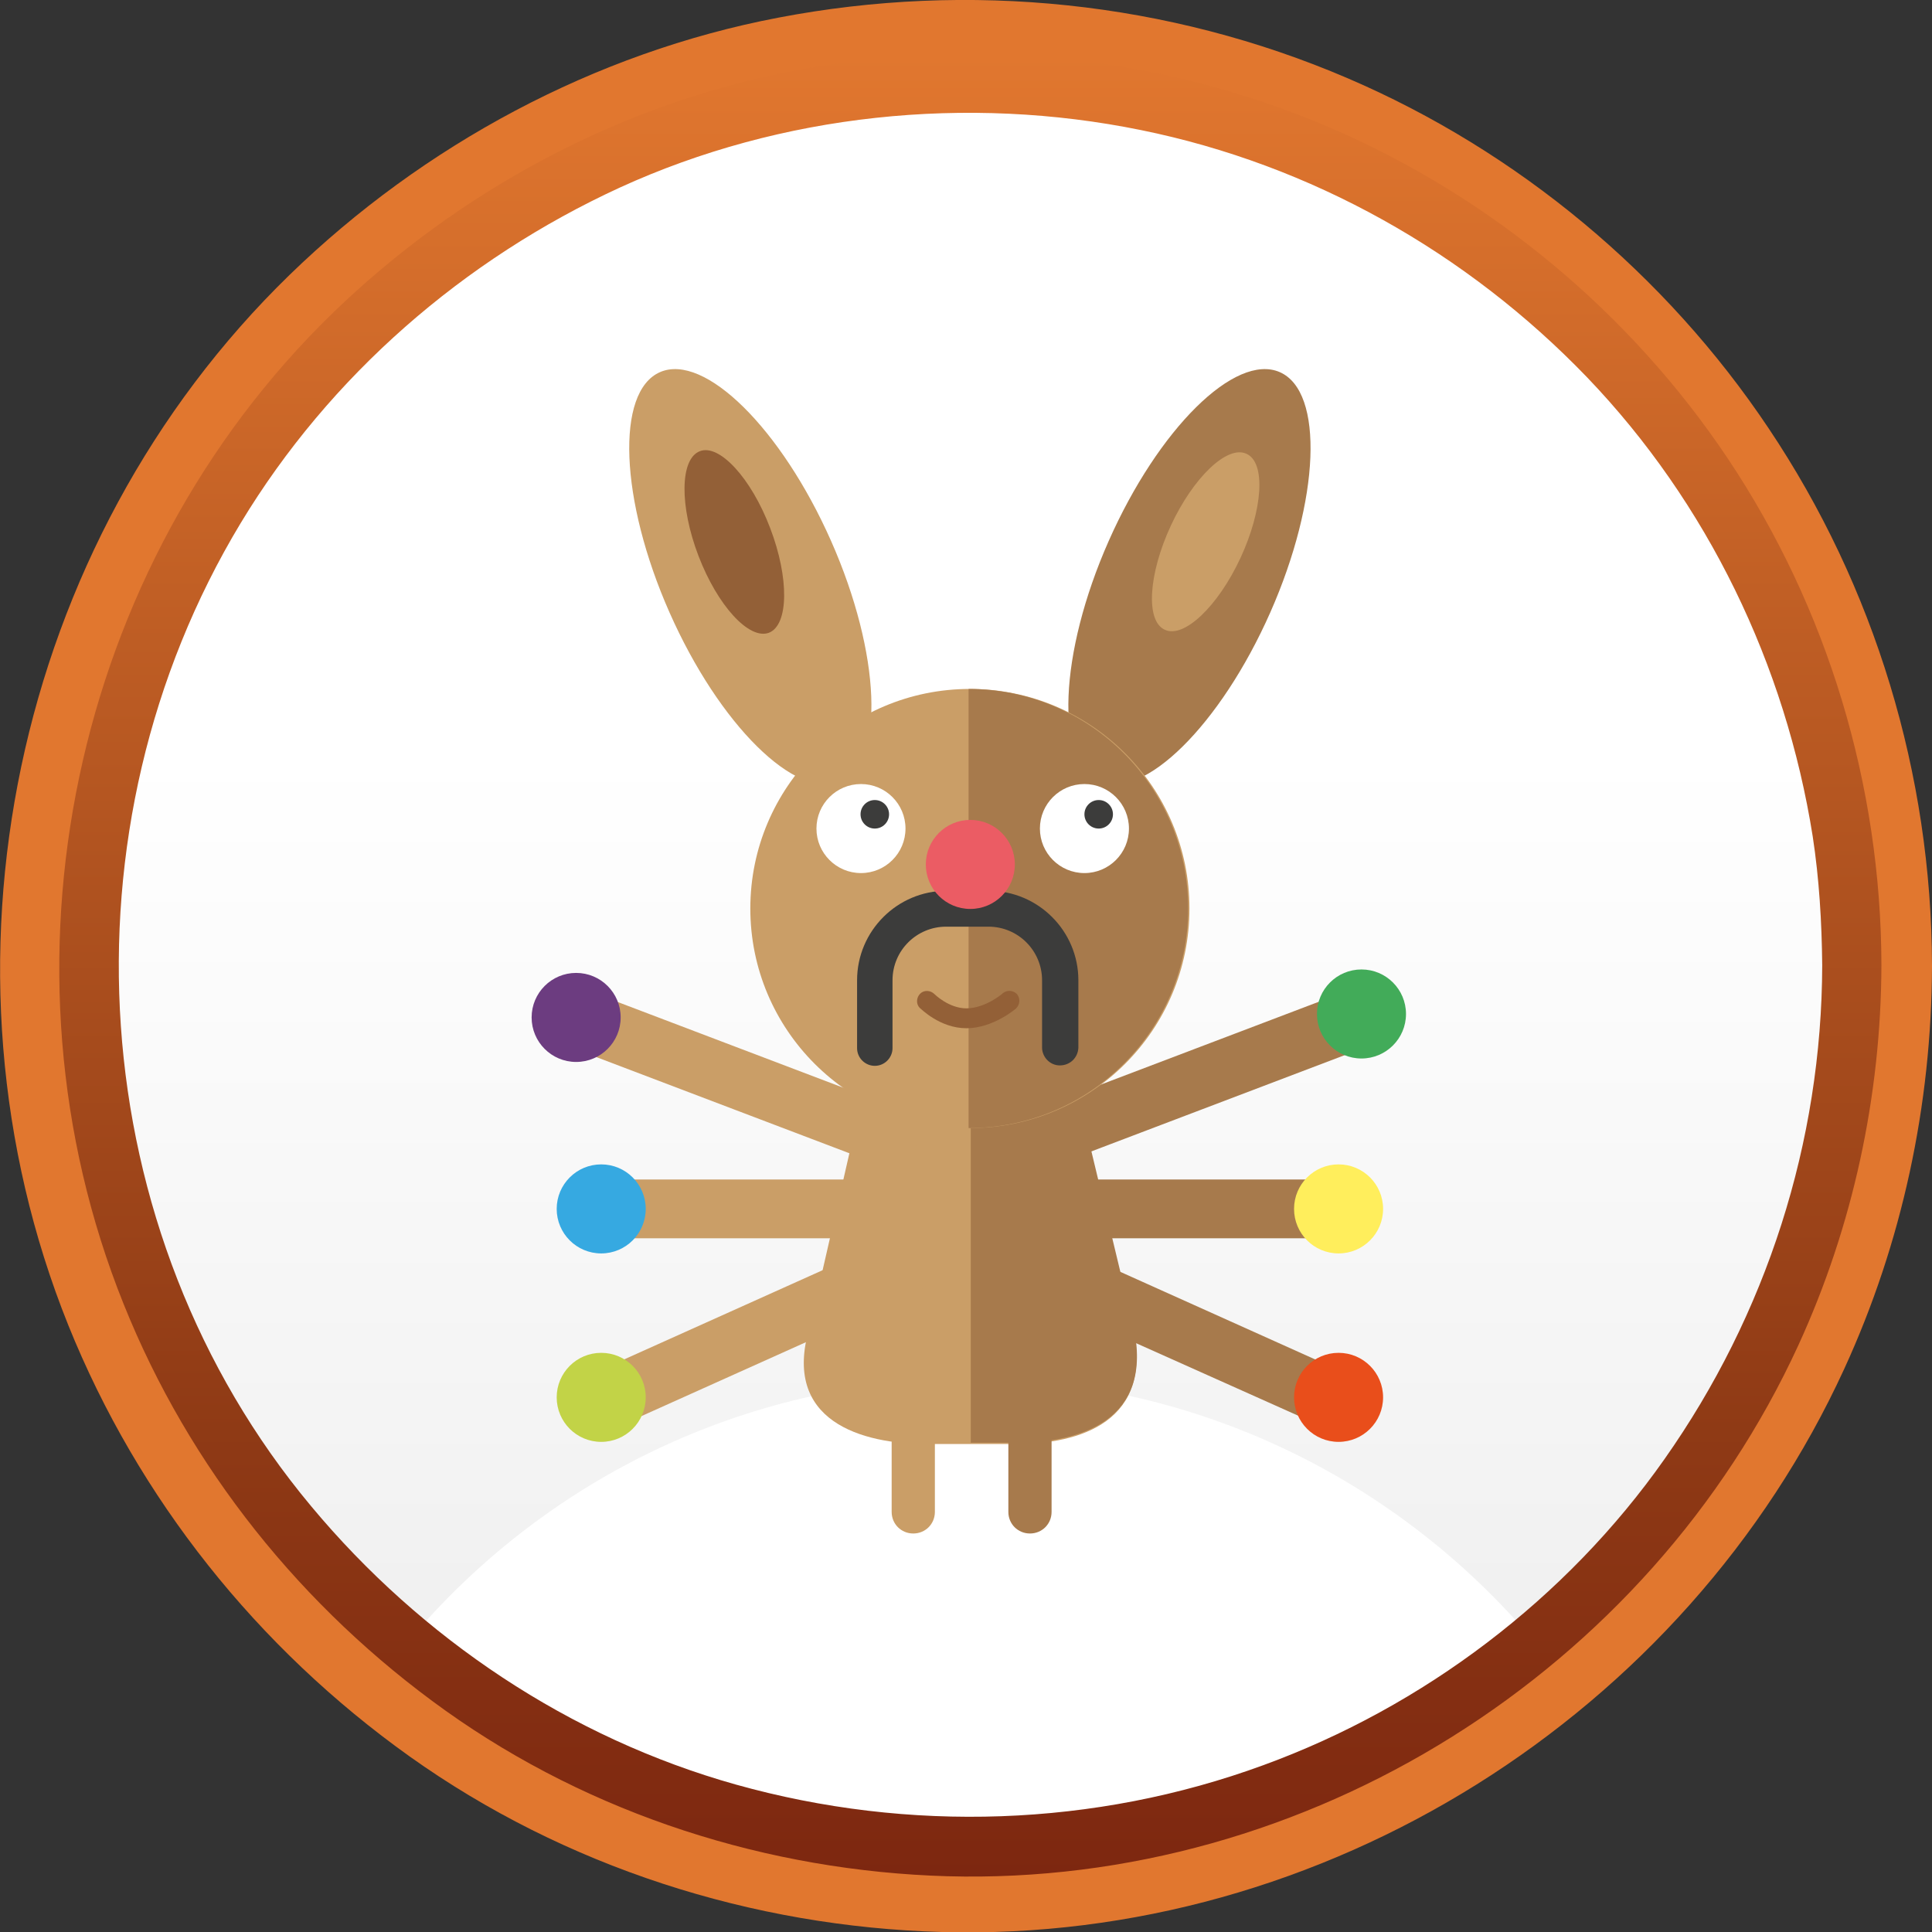 <svg xmlns="http://www.w3.org/2000/svg" xmlns:xlink="http://www.w3.org/1999/xlink" width="447" height="447" viewBox="0 0 447 447">
  <rect x="0" y="0" width="447" height="447" fill="#333333" stroke="none"/>
  <style>
    .st0{fill:url(#SVGID_1_);} .st1{fill:#FFFFFF;} .st2{fill:#E1772F;} .st3{fill:url(#SVGID_2_);} .st4{clip-path:url(#SVGID_4_);fill:#CA9E67;} .st5{fill:#CA9E67;} .st6{fill:#936037;} .st7{fill:#A77A4C;} .st8{fill:#42AB59;} .st9{fill:#FFEE5C;} .st10{fill:#E94E1B;} .st11{fill:#6C3C80;} .st12{fill:#C2D347;} .st13{fill:#3C3C3B;} .st14{fill:#EB5C64;} .st15{fill:#36A9E1;} .st16{fill:url(#SVGID_5_);} .st17{fill:url(#SVGID_6_);} .st18{clip-path:url(#SVGID_8_);fill:#CA9E67;}
  </style>
  <linearGradient id="SVGID_1_" gradientUnits="userSpaceOnUse" x1="225.113" y1="19.8" x2="225.113" y2="424.378">
    <stop offset=".381" stop-color="#FFF"/>
    <stop offset="1" stop-color="#EDEDED"/>
  </linearGradient>
  <circle class="st0" cx="225.1" cy="222.1" r="202.3"/>
  <path class="st1" d="M224.7 432.8c50.5 0 95.8-22 126.9-56.9C320.4 341 275.1 319 224.7 319s-95.8 22-126.9 56.9c31.1 34.9 76.4 56.9 126.9 56.9z"/>
  <path class="st2" d="M432.5 223.4c-.1 43.5-13.6 85.6-38.7 121.2-24.1 34.2-59.1 60.7-98.3 75.1-41.4 15.2-87 16.7-129.3 4.8C125.4 413 89 388.7 61.9 356.2 5.5 288.7-.6 189.9 44.6 115c21.8-36.1 54.7-64.7 93-82.3 39.6-18.2 85.3-22.8 127.9-14.1 41.7 8.5 80 30 109.4 60.7 29.6 30.8 48.7 70.5 55.4 112.6 1.5 10.4 2.1 21 2.2 31.5 0 9.4 14.6 9.4 14.5 0-.1-44.2-13.2-87.6-37.8-124.3-23.8-35.6-58-64.1-97.4-81C270.3.3 224.3-4.4 180 4.1c-42.4 8.1-82 29.4-113 59.5-64 62.2-84.5 160.2-51.2 243 16.2 40.2 43.8 74.7 79 99.8 35.8 25.5 79.2 39.4 123.1 40.6 88.4 2.5 172-50.1 208.8-130.3 13.4-29.2 20.2-61 20.3-93.2 0-9.4-14.5-9.4-14.5-.1z"/>
  <linearGradient id="SVGID_2_" gradientUnits="userSpaceOnUse" x1="224.483" y1="12.573" x2="224.483" y2="434.126">
    <stop offset="0" stop-color="#E1772F"/>
    <stop offset=".755" stop-color="#8F3A15"/>
    <stop offset="1" stop-color="#7D2710"/>
  </linearGradient>
  <path class="st3" d="M421.6 223.3c-.1 41-12.9 80.8-36.5 114.3-22.7 32.3-55.8 57.3-92.8 70.8-39 14.3-82 15.7-122 4.5-38.5-10.8-72.8-33.8-98.3-64.4C18.9 284.9 13.1 191.6 55.7 121c20.6-34.1 51.6-61 87.7-77.6 37.4-17.1 80.4-21.5 120.6-13.3 39.4 8 75.4 28.3 103.2 57.2 27.9 29.1 45.9 66.5 52.2 106.2 1.5 9.8 2.1 19.8 2.2 29.8 0 8.8 13.7 8.8 13.7 0-.1-41.6-12.4-82.6-35.6-117.3-22.5-33.6-54.7-60.4-91.8-76.4-39.1-16.8-82.5-21.2-124.3-13.2-40.1 7.6-77.5 27.8-106.7 56.1-60.4 58.7-79.7 151.1-48.3 229.2 15.2 37.9 41.3 70.4 74.5 94.1 33.8 24.1 74.7 37.1 116.1 38.3 83.4 2.3 162.2-47.3 196.9-122.9 12.6-27.5 19.1-57.6 19.2-87.9 0-8.8-13.7-8.8-13.7 0z"/>
  <g>
    <defs>
      <path id="SVGID_3_" d="M214.4 334.1H235c14.9 0 32-5.2 27.1-27.1l-16-66.6s-4.3-23.7-21.5-23.7h-.1c-17.8.1-22 24-22 24l-15.2 66.4c-6.5 21.8 12.2 27 27.1 27z"/>
    </defs>
    <clipPath id="SVGID_4_">
      <use xlink:href="#SVGID_3_" overflow="visible"/>
    </clipPath>
    <path class="st4" d="M174.7 204.3h104.5V361H174.7z"/>
    <path class="st5" d="M192.3 125.2c11.5 26 12.5 51.1 2.2 55.6s-28.1-13.1-39.6-39.1-12.5-51.1-2.2-55.6 28.1 13.1 39.6 39.1z"/>
    <path class="st6" d="M178.2 122.2c4.4 11.5 4.3 22.4-.3 24.2-4.6 1.7-11.9-6.3-16.3-17.8s-4.3-22.4.3-24.2c4.5-1.8 11.9 6.2 16.3 17.8z"/>
    <path class="st7" d="M256.5 125.2c-11.5 26-12.5 51.1-2.2 55.6s28.1-13.1 39.6-39.1 12.5-51.1 2.2-55.6-28.1 13.1-39.6 39.1z"/>
    <path class="st5" d="M270.9 121.6c-5.2 11.2-5.9 22.1-1.4 24.1 4.4 2.1 12.3-5.4 17.5-16.6 5.2-11.2 5.9-22.1 1.4-24.1-4.4-2.1-12.3 5.4-17.5 16.6z"/>
    <path class="st7" d="M318.6 234c1.3 3.5-.4 7.5-4 8.8l-70 26.6c-3.5 1.3-7.5-.4-8.8-4-1.3-3.5.4-7.5 4-8.8l70-26.6c3.5-1.3 7.5.5 8.8 4z"/>
    <path class="st5" d="M129.3 234c-1.3 3.5.4 7.5 4 8.8l70 26.6c3.5 1.3 7.5-.4 8.8-4 1.3-3.5-.4-7.5-4-8.8l-70-26.6c-3.6-1.3-7.5.5-8.8 4z"/>
    <path class="st7" d="M314.4 326.4c-1.5 3.4-5.6 5-9 3.4L237 299.2c-3.4-1.5-5-5.6-3.4-9 1.5-3.4 5.6-5 9-3.4l68.3 30.7c3.5 1.4 5 5.5 3.5 8.9z"/>
    <path class="st5" d="M134.6 326.4c1.5 3.4 5.6 5 9 3.4l68.3-30.7c3.4-1.5 5-5.6 3.4-9-1.5-3.4-5.6-5-9-3.4L138 317.4c-3.4 1.5-5 5.6-3.4 9z"/>
    <path class="st7" d="M316.7 279.7c0 3.8-3.1 6.8-6.8 6.8h-74.5c-3.8 0-6.8-3.1-6.8-6.8 0-3.8 3.1-6.8 6.8-6.8h74.5c3.8-.1 6.8 3 6.8 6.8z"/>
    <circle class="st8" cx="315" cy="234.6" r="10.3"/>
    <circle class="st9" cx="309.7" cy="279.7" r="10.3"/>
    <circle class="st10" cx="309.7" cy="323.3" r="10.3"/>
    <circle class="st11" cx="133.3" cy="235.4" r="10.3"/>
    <circle class="st12" cx="139.1" cy="323.3" r="10.3"/>
    <path class="st7" d="M235.1 333.8c14.9 0 32-5.2 27.1-27.1l-16-66.6s-4.3-23.7-21.5-23.7h-.1v117.4h10.5z"/>
    <circle class="st5" cx="224.4" cy="210.2" r="50.8"/>
    <circle class="st1" cx="199.2" cy="191.7" r="10.3"/>
    <circle class="st13" cx="202.4" cy="188.4" r="3.3"/>
    <path class="st7" d="M224.1 159.4c28 0 50.8 22.7 50.8 50.8 0 28-22.7 50.8-50.8 50.8V159.4z"/>
    <path class="st6" d="M223.6 237.9c-6.2 0-10.6-4.6-10.8-4.7-.9-.9-.8-2.4.1-3.3.9-.9 2.4-.8 3.3.1 0 0 3.3 3.3 7.4 3.3 4.3 0 8.4-3.4 8.4-3.5 1-.8 2.4-.7 3.3.2.8 1 .7 2.4-.2 3.3-.2.2-5.4 4.6-11.5 4.6z"/>
    <circle class="st1" cx="250.9" cy="191.7" r="10.3"/>
    <circle class="st13" cx="254.2" cy="188.4" r="3.3"/>
    <path class="st13" d="M249.5 242.4v-15.6c0-11.4-9.3-20.7-20.7-20.7H219c-11.4 0-20.7 9.3-20.7 20.7v15.7c0 2.3 1.9 4.1 4.1 4.1 2.3 0 4.1-1.9 4.1-4.1v-15.7c0-6.9 5.6-12.4 12.4-12.4h9.8c6.9 0 12.4 5.6 12.4 12.4v15.7c.1 2.2 1.9 4 4.1 4 2.4 0 4.2-1.8 4.3-4.1z"/>
    <circle class="st14" cx="224.5" cy="200" r="10.3"/>
    <path class="st5" d="M222.1 286.5h-84.5c-3.8 0-6.8-3.1-6.8-6.8 0-3.8 3.1-6.8 6.8-6.8h84.5"/>
    <circle class="st15" cx="139.1" cy="279.7" r="10.3"/>
    <path class="st7" d="M238.3 354.8c-2.8 0-5-2.2-5-5v-39c0-2.8 2.2-5 5-5s5 2.2 5 5v39c0 2.8-2.2 5-5 5z"/>
    <path class="st5" d="M211.3 354.8c-2.8 0-5-2.2-5-5v-39c0-2.8 2.2-5 5-5s5 2.2 5 5v39c0 2.8-2.2 5-5 5z"/>
  </g>
</svg>
